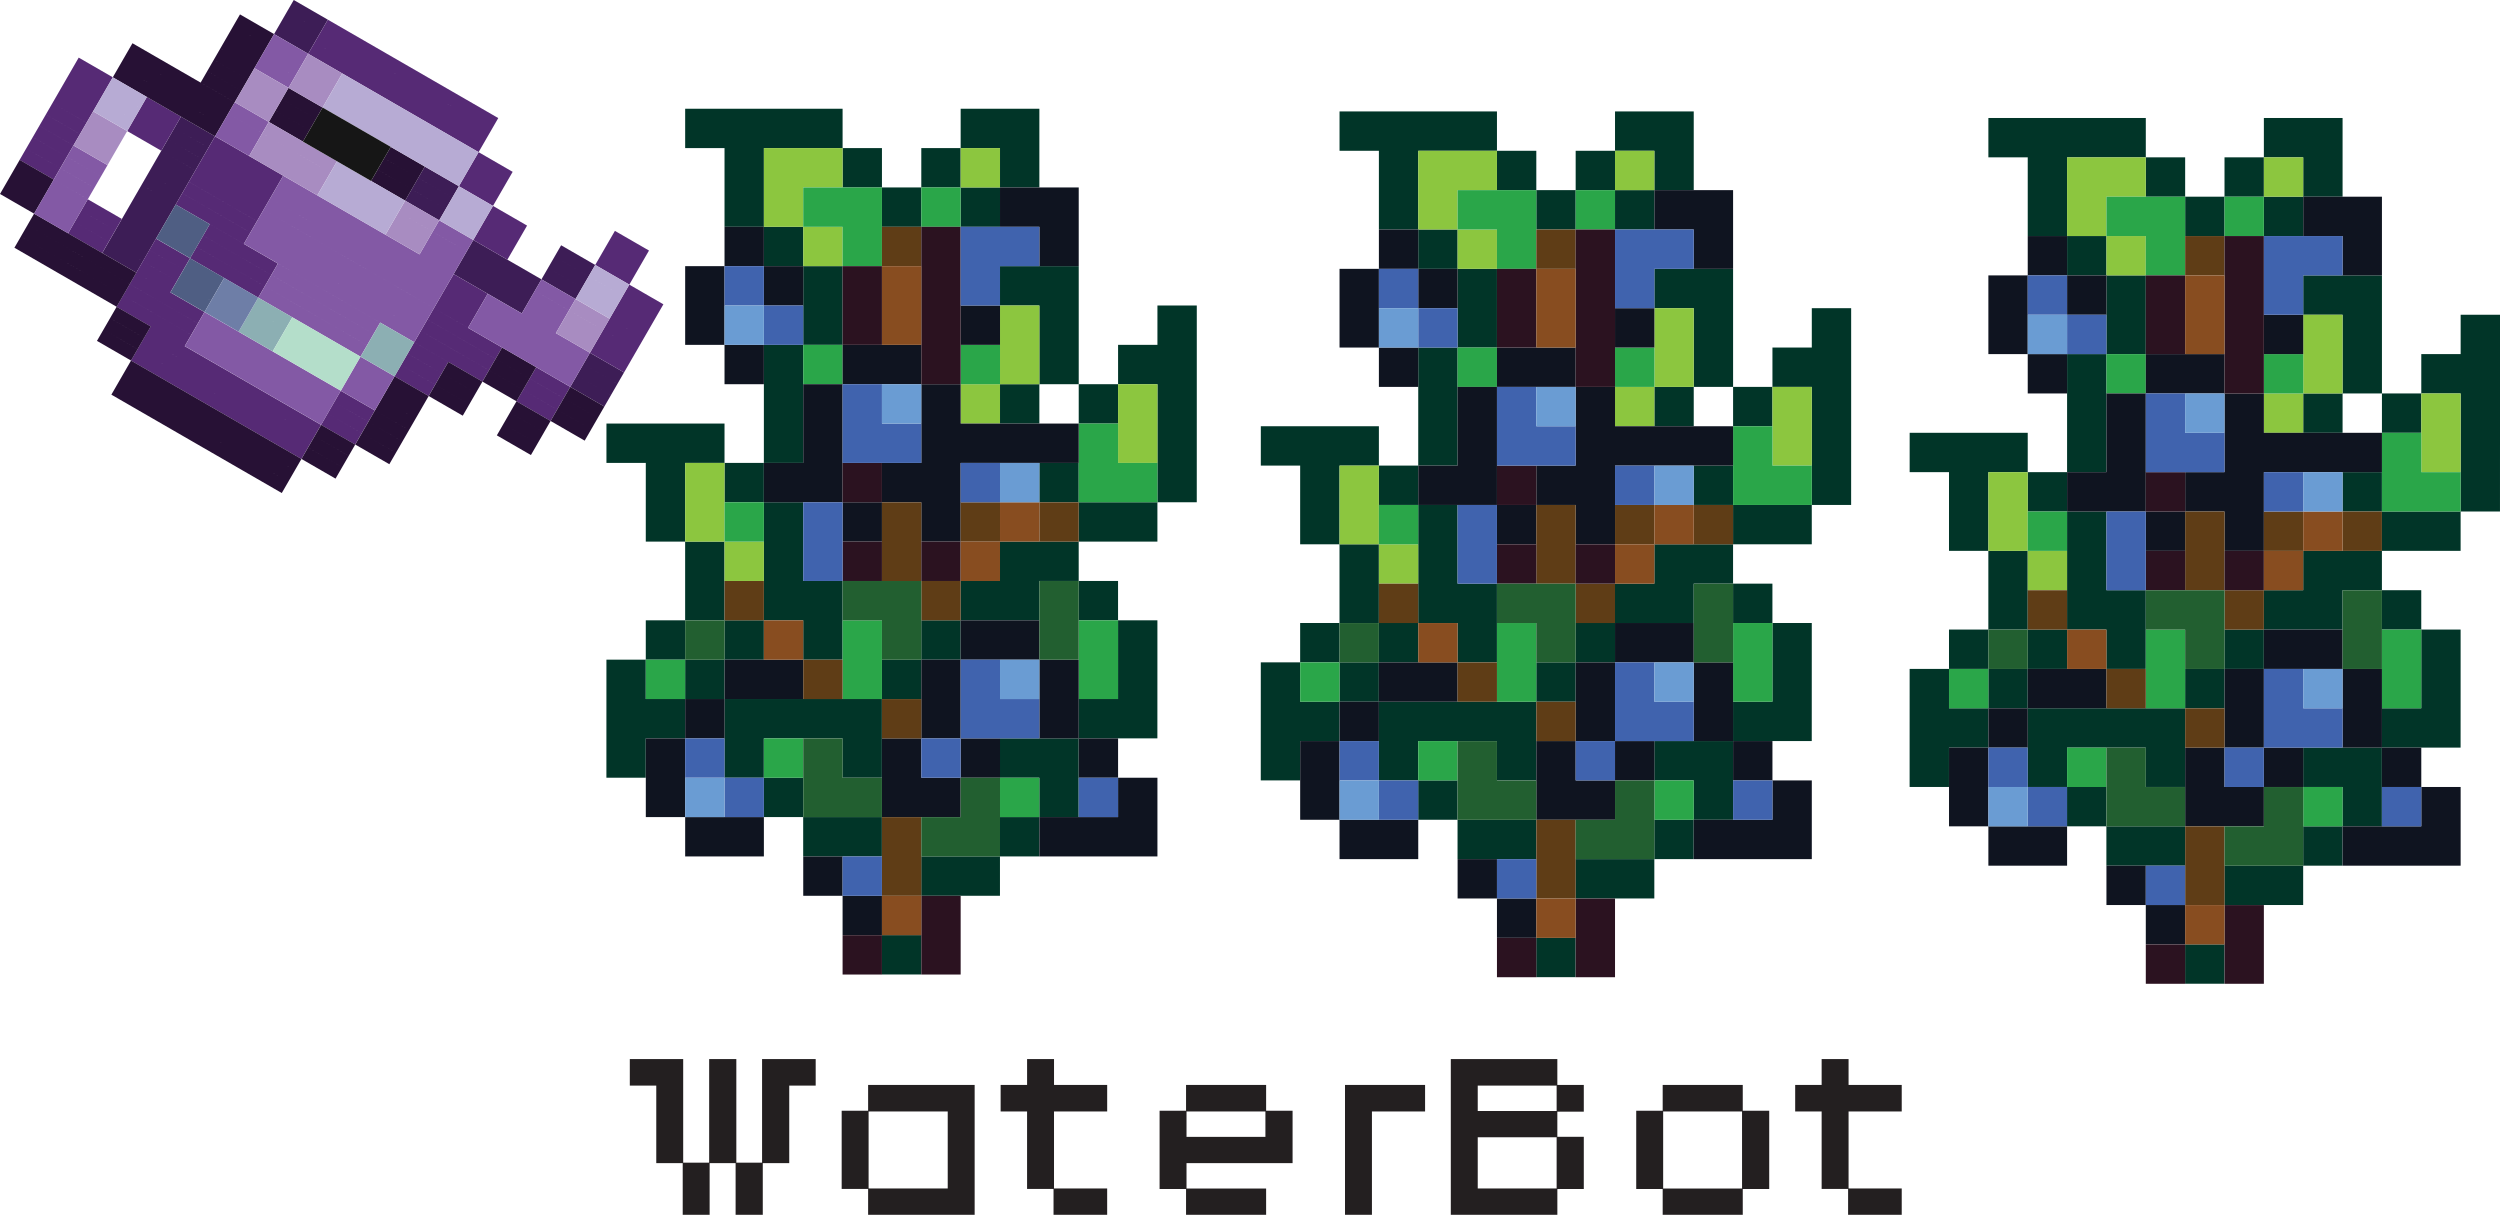 <svg xmlns="http://www.w3.org/2000/svg" viewBox="0 0 190.57 92.602"><defs><style>.a,.b,.c,.d,.e,.f,.g,.h,.i,.j,.l,.m,.n,.o,.p,.q,.r,.s,.t,.u,.v{fill:#010101;}.a{stroke:#013528;}.b{stroke:#8cc63f;}.c{stroke:#2aa649;}.d{stroke:#0f1420;}.e{stroke:#5f3d16;}.f{stroke:#2b1220;}.g{stroke:#4063ae;}.h{stroke:#884d20;}.i{stroke:#6a9cd3;}.j{stroke:#225f30;}.k{fill:#231f20;}.l{stroke:#3d1d56;}.m{stroke:#562a75;}.n{stroke:#271135;}.o{stroke:#8359a5;}.p{stroke:#a88cc1;}.q{stroke:#b7abd4;}.r{stroke:#161616;}.s{stroke:#4f5e83;}.t{stroke:#8cafb3;}.u{stroke:#6e7ea7;}.v{stroke:#b4deca;}</style></defs><path class="a" d="M68.624,26.757h12m9,0h6m-27,1h12m9,0h6m-27,1h12m9,0h6m-24,1h3m6,0h3m3,0h3m3,0h3m-24,1h3m6,0h3m3,0h3m3,0h3m-24,1h3m6,0h3m3,0h3m3,0h3m-24,1h3m9,0h3m3,0h3m-21,1h3m9,0h3m3,0h3m-21,1h3m9,0h3m3,0h3m-18,1h3m-3,1h3m-3,1h3m0,1h3m12,0h6m-21,1h3m12,0h6m-21,1h3m12,0h6m-21,1h3m15,0h3m6,0h3m-30,1h3m15,0h3m6,0h3m-30,1h3m15,0h3m6,0h3m-33,1h3m18,0h3m3,0h6m-33,1h3m18,0h3m3,0h6m-33,1h3m18,0h3m3,0h6m-33,1h3m15,0h3m3,0h3m3,0h3m-33,1h3m15,0h3m3,0h3m3,0h3m-33,1h3m15,0h3m3,0h3m3,0h3m-45,1h9m3,0h3m27,0h3m-45,1h9m3,0h3m27,0h3m-45,1h9m3,0h3m27,0h3m-42,1h3m3,0h3m21,0h3m6,0h3m-42,1h3m3,0h3m21,0h3m6,0h3m-42,1h3m3,0h3m21,0h3m6,0h3m-42,1h3m6,0h3m21,0h6m-39,1h3m6,0h3m21,0h6m-39,1h3m6,0h3m21,0h6m-36,1h3m3,0h3m15,0h6m-30,1h3m3,0h3m15,0h6m-30,1h3m3,0h3m15,0h6m-30,1h3m3,0h6m9,0h6m3,0h3m-33,1h3m3,0h6m9,0h6m3,0h3m-33,1h3m3,0h6m9,0h6m3,0h3m-36,1h3m3,0h3m3,0h3m6,0h3m12,0h3m-39,1h3m3,0h3m3,0h3m6,0h3m12,0h3m-39,1h3m3,0h3m3,0h3m6,0h3m12,0h3m-42,1h3m3,0h3m12,0h3m15,0h3m-42,1h3m3,0h3m12,0h3m15,0h3m-42,1h3m3,0h3m12,0h3m15,0h3m-42,1h6m3,0h12m15,0h6m-42,1h6m3,0h12m15,0h6m-42,1h6m3,0h12m15,0h6m-42,1h3m6,0h3m6,0h3m9,0h6m-36,1h3m6,0h3m6,0h3m9,0h6m-36,1h3m6,0h3m6,0h3m9,0h6m-24,1h3m18,0h3m-24,1h3m18,0h3m-24,1h3m18,0h3m-21,1h6m9,0h3m-18,1h6m9,0h3m-18,1h6m9,0h3m-9,1h6m-6,1h6m-6,1h6m-9,4h3m-3,1h3m-3,1h3" transform="translate(33.486 -17.763)"/><path class="b" d="M74.624,29.757h6m9,0h3m-18,1h6m9,0h3m-18,1h6m9,0h3m-18,1h3m-3,1h3m-3,1h3m0,1h3m-3,1h3m-3,1h3m12,4h3m-3,1h3m-3,1h3m-3,1h3m-3,1h3m-3,1h3m-6,1h3m9,0h3m-15,1h3m9,0h3m-15,1h3m9,0h3m-3,1h3m-3,1h3m-3,1h3m-36,1h3m-3,1h3m-3,1h3m-3,1h3m-3,1h3m-3,1h3m0,1h3m-3,1h3m-3,1h3" transform="translate(33.486 -17.763)"/><path class="c" d="M77.624,32.757h6m3,0h3m-12,1h6m3,0h3m-12,1h6m3,0h3m-9,1h3m-3,1h3m-3,1h3m-6,7h3m9,0h3m-15,1h3m9,0h3m-15,1h3m9,0h3m6,4h3m-3,1h3m-3,1h3m-3,1h6m-6,1h6m-6,1h6m-33,1h3m-3,1h3m-3,1h3m6,7h3m15,0h3m-21,1h3m15,0h3m-21,1h3m15,0h3m-36,1h3m12,0h3m15,0h3m-36,1h3m12,0h3m15,0h3m-36,1h3m12,0h3m15,0h3m-27,4h3m-3,1h3m-3,1h3m15,1h3m-3,1h3m-3,1h3" transform="translate(33.486 -17.763)"/><path class="d" d="M92.624,32.757h6m-6,1h6m-6,1h6m-27,1h3m21,0h3m-27,1h3m21,0h3m-27,1h3m21,0h3m-30,1h3m3,0h3m-9,1h3m3,0h3m-9,1h3m3,0h3m-9,1h3m18,0h3m-24,1h3m18,0h3m-24,1h3m18,0h3m-21,1h3m6,0h6m-15,1h3m6,0h6m-15,1h3m6,0h6m-9,1h3m6,0h3m-12,1h3m6,0h3m-12,1h3m6,0h3m-12,1h3m6,0h12m-21,1h3m6,0h12m-21,1h3m6,0h12m-24,1h6m3,0h6m-15,1h6m3,0h6m-15,1h6m3,0h6m-9,1h3m3,0h3m-9,1h3m3,0h3m-9,1h3m3,0h3m0,7h6m-6,1h6m-6,1h6m-24,1h6m9,0h3m6,0h3m-27,1h6m9,0h3m6,0h3m-27,1h6m9,0h3m6,0h3m-30,1h3m15,0h3m6,0h3m-30,1h3m15,0h3m6,0h3m-30,1h3m15,0h3m6,0h3m-33,1h3m15,0h3m3,0h3m6,0h3m-36,1h3m15,0h3m3,0h3m6,0h3m-36,1h3m15,0h3m3,0h3m6,0h3m-36,1h3m15,0h6m12,0h3m-39,1h3m15,0h6m12,0h3m-39,1h3m15,0h6m12,0h3m-36,1h6m21,0h9m-36,1h6m21,0h9m-36,1h6m21,0h9m-27,1h3m-3,1h3m-3,1h3m0,1h3m-3,1h3m-3,1h3" transform="translate(33.486 -17.763)"/><path class="e" d="M83.624,35.757h3m-3,1h3m-3,1h3m-3,19h3m3,0h3m3,0h3m-15,1h3m3,0h3m3,0h3m-15,1h3m3,0h3m3,0h3m-15,1h3m-3,1h3m-3,1h3m-15,1h3m12,0h3m-18,1h3m12,0h3m-18,1h3m12,0h3m-12,4h3m-3,1h3m-3,1h3m3,1h3m-3,1h3m-3,1h3m-3,7h3m-3,1h3m-3,1h3m-3,1h3m-3,1h3m-3,1h3" transform="translate(33.486 -17.763)"/><path class="f" d="M86.624,35.757h3m-3,1h3m-3,1h3m-9,1h3m3,0h3m-9,1h3m3,0h3m-9,1h3m3,0h3m-9,1h3m3,0h3m-9,1h3m3,0h3m-9,1h3m3,0h3m-3,1h3m-3,1h3m-3,1h3m-9,7h3m-3,1h3m-3,1h3m-3,4h3m3,0h3m-9,1h3m3,0h3m-9,1h3m3,0h3m-3,25h3m-3,1h3m-3,1h3m-9,1h3m3,0h3m-9,1h3m3,0h3m-9,1h3m3,0h3" transform="translate(33.486 -17.763)"/><path class="g" d="M89.624,35.757h6m-6,1h6m-6,1h6m-24,1h3m15,0h3m-21,1h3m15,0h3m-21,1h3m15,0h3m-18,1h3m-3,1h3m-3,1h3m3,4h3m-3,1h3m-3,1h3m-3,1h6m-6,1h6m-6,1h6m3,1h3m-3,1h3m-3,1h3m-15,1h3m-3,1h3m-3,1h3m-3,1h3m-3,1h3m-3,1h3m9,7h3m-3,1h3m-3,1h3m-3,1h6m-6,1h6m-6,1h6m-27,1h3m15,0h3m-21,1h3m15,0h3m-21,1h3m15,0h3m-18,1h3m24,0h3m-30,1h3m24,0h3m-30,1h3m24,0h3m-21,4h3m-3,1h3m-3,1h3" transform="translate(33.486 -17.763)"/><path class="h" d="M83.624,38.757h3m-3,1h3m-3,1h3m-3,1h3m-3,1h3m-3,1h3m6,13h3m-3,1h3m-3,1h3m-6,1h3m-3,1h3m-3,1h3m-18,4h3m-3,1h3m-3,1h3m6,19h3m-3,1h3m-3,1h3" transform="translate(33.486 -17.763)"/><path class="i" d="M71.624,41.757h3m-3,1h3m-3,1h3m9,4h3m-3,1h3m-3,1h3m6,4h3m-3,1h3m-3,1h3m-3,13h3m-3,1h3m-3,1h3m-27,7h3m-3,1h3m-3,1h3" transform="translate(33.486 -17.763)"/><path class="j" d="M80.624,62.757h6m9,0h3m-18,1h6m9,0h3m-18,1h6m9,0h3m-30,1h3m12,0h3m9,0h3m-30,1h3m12,0h3m9,0h3m-30,1h3m12,0h3m9,0h3m-21,7h3m-3,1h3m-3,1h3m-3,1h6m6,0h3m-15,1h6m6,0h3m-15,1h6m6,0h3m-6,1h6m-6,1h6m-6,1h6" transform="translate(33.486 -17.763)"/><path class="a" d="M18.743,26.552h12m9,0h6m-27,1h12m9,0h6m-27,1h12m9,0h6m-24,1h3m6,0h3m3,0h3m3,0h3m-24,1h3m6,0h3m3,0h3m3,0h3m-24,1h3m6,0h3m3,0h3m3,0h3m-24,1h3m9,0h3m3,0h3m-21,1h3m9,0h3m3,0h3m-21,1h3m9,0h3m3,0h3m-18,1h3m-3,1h3m-3,1h3m0,1h3m12,0h6m-21,1h3m12,0h6m-21,1h3m12,0h6m-21,1h3m15,0h3m6,0h3m-30,1h3m15,0h3m6,0h3m-30,1h3m15,0h3m6,0h3m-33,1h3m18,0h3m3,0h6m-33,1h3m18,0h3m3,0h6m-33,1h3m18,0h3m3,0h6m-33,1h3m15,0h3m3,0h3m3,0h3m-33,1h3m15,0h3m3,0h3m3,0h3m-33,1h3m15,0h3m3,0h3m3,0h3m-45,1h9m3,0h3m27,0h3m-45,1h9m3,0h3m27,0h3m-45,1h9m3,0h3m27,0h3m-42,1h3m3,0h3m21,0h3m6,0h3m-42,1h3m3,0h3m21,0h3m6,0h3m-42,1h3m3,0h3m21,0h3m6,0h3m-42,1h3m6,0h3m21,0h6m-39,1h3m6,0h3m21,0h6m-39,1h3m6,0h3m21,0h6m-36,1h3m3,0h3m15,0h6m-30,1h3m3,0h3m15,0h6m-30,1h3m3,0h3m15,0h6m-30,1h3m3,0h6m9,0h6m3,0h3m-33,1h3m3,0h6m9,0h6m3,0h3m-33,1h3m3,0h6m9,0h6m3,0h3m-36,1h3m3,0h3m3,0h3m6,0h3m12,0h3m-39,1h3m3,0h3m3,0h3m6,0h3m12,0h3m-39,1h3m3,0h3m3,0h3m6,0h3m12,0h3m-42,1h3m3,0h3m12,0h3m15,0h3m-42,1h3m3,0h3m12,0h3m15,0h3m-42,1h3m3,0h3m12,0h3m15,0h3m-42,1h6m3,0h12m15,0h6m-42,1h6m3,0h12m15,0h6m-42,1h6m3,0h12m15,0h6m-42,1h3m6,0h3m6,0h3m9,0h6m-36,1h3m6,0h3m6,0h3m9,0h6m-36,1h3m6,0h3m6,0h3m9,0h6m-24,1h3m18,0h3m-24,1h3m18,0h3m-24,1h3m18,0h3m-21,1h6m9,0h3m-18,1h6m9,0h3m-18,1h6m9,0h3m-9,1h6m-6,1h6m-6,1h6m-9,4h3m-3,1h3m-3,1h3" transform="translate(33.486 -17.763)"/><path class="b" d="M24.743,29.552h6m9,0h3m-18,1h6m9,0h3m-18,1h6m9,0h3m-18,1h3m-3,1h3m-3,1h3m0,1h3m-3,1h3m-3,1h3m12,4h3m-3,1h3m-3,1h3m-3,1h3m-3,1h3m-3,1h3m-6,1h3m9,0h3m-15,1h3m9,0h3m-15,1h3m9,0h3m-3,1h3m-3,1h3m-3,1h3m-36,1h3m-3,1h3m-3,1h3m-3,1h3m-3,1h3m-3,1h3m0,1h3m-3,1h3m-3,1h3" transform="translate(33.486 -17.763)"/><path class="c" d="M27.743,32.552h6m3,0h3m-12,1h6m3,0h3m-12,1h6m3,0h3m-9,1h3m-3,1h3m-3,1h3m-6,7h3m9,0h3m-15,1h3m9,0h3m-15,1h3m9,0h3m6,4h3m-3,1h3m-3,1h3m-3,1h6m-6,1h6m-6,1h6m-33,1h3m-3,1h3m-3,1h3m6,7h3m15,0h3m-21,1h3m15,0h3m-21,1h3m15,0h3m-36,1h3m12,0h3m15,0h3m-36,1h3m12,0h3m15,0h3m-36,1h3m12,0h3m15,0h3m-27,4h3m-3,1h3m-3,1h3m15,1h3m-3,1h3m-3,1h3" transform="translate(33.486 -17.763)"/><path class="d" d="M42.743,32.552h6m-6,1h6m-6,1h6m-27,1h3m21,0h3m-27,1h3m21,0h3m-27,1h3m21,0h3m-30,1h3m3,0h3m-9,1h3m3,0h3m-9,1h3m3,0h3m-9,1h3m18,0h3m-24,1h3m18,0h3m-24,1h3m18,0h3m-21,1h3m6,0h6m-15,1h3m6,0h6m-15,1h3m6,0h6m-9,1h3m6,0h3m-12,1h3m6,0h3m-12,1h3m6,0h3m-12,1h3m6,0h12m-21,1h3m6,0h12m-21,1h3m6,0h12m-24,1h6m3,0h6m-15,1h6m3,0h6m-15,1h6m3,0h6m-9,1h3m3,0h3m-9,1h3m3,0h3m-9,1h3m3,0h3m0,7h6m-6,1h6m-6,1h6m-24,1h6m9,0h3m6,0h3m-27,1h6m9,0h3m6,0h3m-27,1h6m9,0h3m6,0h3m-30,1h3m15,0h3m6,0h3m-30,1h3m15,0h3m6,0h3m-30,1h3m15,0h3m6,0h3m-33,1h3m15,0h3m3,0h3m6,0h3m-36,1h3m15,0h3m3,0h3m6,0h3m-36,1h3m15,0h3m3,0h3m6,0h3m-36,1h3m15,0h6m12,0h3m-39,1h3m15,0h6m12,0h3m-39,1h3m15,0h6m12,0h3m-36,1h6m21,0h9m-36,1h6m21,0h9m-36,1h6m21,0h9m-27,1h3m-3,1h3m-3,1h3m0,1h3m-3,1h3m-3,1h3" transform="translate(33.486 -17.763)"/><path class="e" d="M33.743,35.552h3m-3,1h3m-3,1h3m-3,19h3m3,0h3m3,0h3m-15,1h3m3,0h3m3,0h3m-15,1h3m3,0h3m3,0h3m-15,1h3m-3,1h3m-3,1h3m-15,1h3m12,0h3m-18,1h3m12,0h3m-18,1h3m12,0h3m-12,4h3m-3,1h3m-3,1h3m3,1h3m-3,1h3m-3,1h3m-3,7h3m-3,1h3m-3,1h3m-3,1h3m-3,1h3m-3,1h3" transform="translate(33.486 -17.763)"/><path class="f" d="M36.743,35.552h3m-3,1h3m-3,1h3m-9,1h3m3,0h3m-9,1h3m3,0h3m-9,1h3m3,0h3m-9,1h3m3,0h3m-9,1h3m3,0h3m-9,1h3m3,0h3m-3,1h3m-3,1h3m-3,1h3m-9,7h3m-3,1h3m-3,1h3m-3,4h3m3,0h3m-9,1h3m3,0h3m-9,1h3m3,0h3m-3,25h3m-3,1h3m-3,1h3m-9,1h3m3,0h3m-9,1h3m3,0h3m-9,1h3m3,0h3" transform="translate(33.486 -17.763)"/><path class="g" d="M39.743,35.552h6m-6,1h6m-6,1h6m-24,1h3m15,0h3m-21,1h3m15,0h3m-21,1h3m15,0h3m-18,1h3m-3,1h3m-3,1h3m3,4h3m-3,1h3m-3,1h3m-3,1h6m-6,1h6m-6,1h6m3,1h3m-3,1h3m-3,1h3m-15,1h3m-3,1h3m-3,1h3m-3,1h3m-3,1h3m-3,1h3m9,7h3m-3,1h3m-3,1h3m-3,1h6m-6,1h6m-6,1h6m-27,1h3m15,0h3m-21,1h3m15,0h3m-21,1h3m15,0h3m-18,1h3m24,0h3m-30,1h3m24,0h3m-30,1h3m24,0h3m-21,4h3m-3,1h3m-3,1h3" transform="translate(33.486 -17.763)"/><path class="h" d="M33.743,38.552h3m-3,1h3m-3,1h3m-3,1h3m-3,1h3m-3,1h3m6,13h3m-3,1h3m-3,1h3m-6,1h3m-3,1h3m-3,1h3m-18,4h3m-3,1h3m-3,1h3m6,19h3m-3,1h3m-3,1h3" transform="translate(33.486 -17.763)"/><path class="i" d="M21.743,41.552h3m-3,1h3m-3,1h3m9,4h3m-3,1h3m-3,1h3m6,4h3m-3,1h3m-3,1h3m-3,13h3m-3,1h3m-3,1h3m-27,7h3m-3,1h3m-3,1h3" transform="translate(33.486 -17.763)"/><path class="j" d="M30.743,62.552h6m9,0h3m-18,1h6m9,0h3m-18,1h6m9,0h3m-30,1h3m12,0h3m9,0h3m-30,1h3m12,0h3m9,0h3m-30,1h3m12,0h3m9,0h3m-21,7h3m-3,1h3m-3,1h3m-3,1h6m6,0h3m-15,1h6m6,0h3m-15,1h6m6,0h3m-6,1h6m-6,1h6m-6,1h6" transform="translate(33.486 -17.763)"/><path class="a" d="M118.084,27.257h12m9,0h6m-27,1h12m9,0h6m-27,1h12m9,0h6m-24,1h3m6,0h3m3,0h3m3,0h3m-24,1h3m6,0h3m3,0h3m3,0h3m-24,1h3m6,0h3m3,0h3m3,0h3m-24,1h3m9,0h3m3,0h3m-21,1h3m9,0h3m3,0h3m-21,1h3m9,0h3m3,0h3m-18,1h3m-3,1h3m-3,1h3m0,1h3m12,0h6m-21,1h3m12,0h6m-21,1h3m12,0h6m-21,1h3m15,0h3m6,0h3m-30,1h3m15,0h3m6,0h3m-30,1h3m15,0h3m6,0h3m-33,1h3m18,0h3m3,0h6m-33,1h3m18,0h3m3,0h6m-33,1h3m18,0h3m3,0h6m-33,1h3m15,0h3m3,0h3m3,0h3m-33,1h3m15,0h3m3,0h3m3,0h3m-33,1h3m15,0h3m3,0h3m3,0h3m-45,1h9m3,0h3m27,0h3m-45,1h9m3,0h3m27,0h3m-45,1h9m3,0h3m27,0h3m-42,1h3m3,0h3m21,0h3m6,0h3m-42,1h3m3,0h3m21,0h3m6,0h3m-42,1h3m3,0h3m21,0h3m6,0h3m-42,1h3m6,0h3m21,0h6m-39,1h3m6,0h3m21,0h6m-39,1h3m6,0h3m21,0h6m-36,1h3m3,0h3m15,0h6m-30,1h3m3,0h3m15,0h6m-30,1h3m3,0h3m15,0h6m-30,1h3m3,0h6m9,0h6m3,0h3m-33,1h3m3,0h6m9,0h6m3,0h3m-33,1h3m3,0h6m9,0h6m3,0h3m-36,1h3m3,0h3m3,0h3m6,0h3m12,0h3m-39,1h3m3,0h3m3,0h3m6,0h3m12,0h3m-39,1h3m3,0h3m3,0h3m6,0h3m12,0h3m-42,1h3m3,0h3m12,0h3m15,0h3m-42,1h3m3,0h3m12,0h3m15,0h3m-42,1h3m3,0h3m12,0h3m15,0h3m-42,1h6m3,0h12m15,0h6m-42,1h6m3,0h12m15,0h6m-42,1h6m3,0h12m15,0h6m-42,1h3m6,0h3m6,0h3m9,0h6m-36,1h3m6,0h3m6,0h3m9,0h6m-36,1h3m6,0h3m6,0h3m9,0h6m-24,1h3m18,0h3m-24,1h3m18,0h3m-24,1h3m18,0h3m-21,1h6m9,0h3m-18,1h6m9,0h3m-18,1h6m9,0h3m-9,1h6m-6,1h6m-6,1h6m-9,4h3m-3,1h3m-3,1h3" transform="translate(33.486 -17.763)"/><path class="b" d="M124.084,30.257h6m9,0h3m-18,1h6m9,0h3m-18,1h6m9,0h3m-18,1h3m-3,1h3m-3,1h3m0,1h3m-3,1h3m-3,1h3m12,4h3m-3,1h3m-3,1h3m-3,1h3m-3,1h3m-3,1h3m-6,1h3m9,0h3m-15,1h3m9,0h3m-15,1h3m9,0h3m-3,1h3m-3,1h3m-3,1h3m-36,1h3m-3,1h3m-3,1h3m-3,1h3m-3,1h3m-3,1h3m0,1h3m-3,1h3m-3,1h3" transform="translate(33.486 -17.763)"/><path class="c" d="M127.084,33.257h6m3,0h3m-12,1h6m3,0h3m-12,1h6m3,0h3m-9,1h3m-3,1h3m-3,1h3m-6,7h3m9,0h3m-15,1h3m9,0h3m-15,1h3m9,0h3m6,4h3m-3,1h3m-3,1h3m-3,1h6m-6,1h6m-6,1h6m-33,1h3m-3,1h3m-3,1h3m6,7h3m15,0h3m-21,1h3m15,0h3m-21,1h3m15,0h3m-36,1h3m12,0h3m15,0h3m-36,1h3m12,0h3m15,0h3m-36,1h3m12,0h3m15,0h3m-27,4h3m-3,1h3m-3,1h3m15,1h3m-3,1h3m-3,1h3" transform="translate(33.486 -17.763)"/><path class="d" d="M142.084,33.257h6m-6,1h6m-6,1h6m-27,1h3m21,0h3m-27,1h3m21,0h3m-27,1h3m21,0h3m-30,1h3m3,0h3m-9,1h3m3,0h3m-9,1h3m3,0h3m-9,1h3m18,0h3m-24,1h3m18,0h3m-24,1h3m18,0h3m-21,1h3m6,0h6m-15,1h3m6,0h6m-15,1h3m6,0h6m-9,1h3m6,0h3m-12,1h3m6,0h3m-12,1h3m6,0h3m-12,1h3m6,0h12m-21,1h3m6,0h12m-21,1h3m6,0h12m-24,1h6m3,0h6m-15,1h6m3,0h6m-15,1h6m3,0h6m-9,1h3m3,0h3m-9,1h3m3,0h3m-9,1h3m3,0h3m0,7h6m-6,1h6m-6,1h6m-24,1h6m9,0h3m6,0h3m-27,1h6m9,0h3m6,0h3m-27,1h6m9,0h3m6,0h3m-30,1h3m15,0h3m6,0h3m-30,1h3m15,0h3m6,0h3m-30,1h3m15,0h3m6,0h3m-33,1h3m15,0h3m3,0h3m6,0h3m-36,1h3m15,0h3m3,0h3m6,0h3m-36,1h3m15,0h3m3,0h3m6,0h3m-36,1h3m15,0h6m12,0h3m-39,1h3m15,0h6m12,0h3m-39,1h3m15,0h6m12,0h3m-36,1h6m21,0h9m-36,1h6m21,0h9m-36,1h6m21,0h9m-27,1h3m-3,1h3m-3,1h3m0,1h3m-3,1h3m-3,1h3" transform="translate(33.486 -17.763)"/><path class="e" d="M133.084,36.257h3m-3,1h3m-3,1h3m-3,19h3m3,0h3m3,0h3m-15,1h3m3,0h3m3,0h3m-15,1h3m3,0h3m3,0h3m-15,1h3m-3,1h3m-3,1h3m-15,1h3m12,0h3m-18,1h3m12,0h3m-18,1h3m12,0h3m-12,4h3m-3,1h3m-3,1h3m3,1h3m-3,1h3m-3,1h3m-3,7h3m-3,1h3m-3,1h3m-3,1h3m-3,1h3m-3,1h3" transform="translate(33.486 -17.763)"/><path class="f" d="M136.084,36.257h3m-3,1h3m-3,1h3m-9,1h3m3,0h3m-9,1h3m3,0h3m-9,1h3m3,0h3m-9,1h3m3,0h3m-9,1h3m3,0h3m-9,1h3m3,0h3m-3,1h3m-3,1h3m-3,1h3m-9,7h3m-3,1h3m-3,1h3m-3,4h3m3,0h3m-9,1h3m3,0h3m-9,1h3m3,0h3m-3,25h3m-3,1h3m-3,1h3m-9,1h3m3,0h3m-9,1h3m3,0h3m-9,1h3m3,0h3" transform="translate(33.486 -17.763)"/><path class="g" d="M139.084,36.257h6m-6,1h6m-6,1h6m-24,1h3m15,0h3m-21,1h3m15,0h3m-21,1h3m15,0h3m-18,1h3m-3,1h3m-3,1h3m3,4h3m-3,1h3m-3,1h3m-3,1h6m-6,1h6m-6,1h6m3,1h3m-3,1h3m-3,1h3m-15,1h3m-3,1h3m-3,1h3m-3,1h3m-3,1h3m-3,1h3m9,7h3m-3,1h3m-3,1h3m-3,1h6m-6,1h6m-6,1h6m-27,1h3m15,0h3m-21,1h3m15,0h3m-21,1h3m15,0h3m-18,1h3m24,0h3m-30,1h3m24,0h3m-30,1h3m24,0h3m-21,4h3m-3,1h3m-3,1h3" transform="translate(33.486 -17.763)"/><path class="h" d="M133.084,39.257h3m-3,1h3m-3,1h3m-3,1h3m-3,1h3m-3,1h3m6,13h3m-3,1h3m-3,1h3m-6,1h3m-3,1h3m-3,1h3m-18,4h3m-3,1h3m-3,1h3m6,19h3m-3,1h3m-3,1h3" transform="translate(33.486 -17.763)"/><path class="i" d="M121.084,42.257h3m-3,1h3m-3,1h3m9,4h3m-3,1h3m-3,1h3m6,4h3m-3,1h3m-3,1h3m-3,13h3m-3,1h3m-3,1h3m-27,7h3m-3,1h3m-3,1h3" transform="translate(33.486 -17.763)"/><path class="j" d="M130.084,63.257h6m9,0h3m-18,1h6m9,0h3m-18,1h6m9,0h3m-30,1h3m12,0h3m9,0h3m-30,1h3m12,0h3m9,0h3m-30,1h3m12,0h3m9,0h3m-21,7h3m-3,1h3m-3,1h3m-3,1h6m6,0h3m-15,1h6m6,0h3m-15,1h6m6,0h3m-6,1h6m-6,1h6m-6,1h6" transform="translate(33.486 -17.763)"/><path class="k" d="M26.676,100.518v5.908h-2.017v3.938h-2.071v-3.938h-1.98v3.938H18.556v-3.938H16.54v-5.908H14.523V98.495h4.069v7.896h1.98v-7.896h2.071v7.896h1.962v-7.896h4.087v2.022Z" transform="translate(33.486 -17.763)"/><path class="k" d="M32.689,110.364v-1.969H30.673v-5.962h2.016v-1.969h8.121v9.899Zm6.068-7.877H32.726v5.872h6.031Z" transform="translate(33.486 -17.763)"/><path class="k" d="M46.823,110.364v-1.969h-2.017V102.487H42.79v-2.022h2.017V98.495h2.053v1.97h4.052v2.022H46.859v5.872h4.052v2.005Z" transform="translate(33.486 -17.763)"/><path class="k" d="M56.96,106.426v1.934h6.068v2.005H56.924v-1.969h-2.017v-5.962h2.017v-1.969h6.104v1.969h2.017v3.992Zm6.014-3.938H56.96v1.934h6.014Z" transform="translate(33.486 -17.763)"/><path class="k" d="M71.094,102.487v7.877H69.041v-9.899h6.104v2.022Z" transform="translate(33.486 -17.763)"/><path class="k" d="M85.228,108.396v1.969H77.106V98.495h8.121v1.97h2.017v2.04h-2.017v1.916h2.017v3.975Zm-.055-7.878H79.159v1.934h6.014Zm0,3.938H79.159v3.903h6.014Z" transform="translate(33.486 -17.763)"/><path class="k" d="M99.361,108.396v1.969H93.257v-1.969H91.24v-5.962h2.017v-1.969h6.104v1.969h2.017v5.962Zm-.055-5.908H93.293v5.872h6.014Z" transform="translate(33.486 -17.763)"/><path class="k" d="M107.391,110.364v-1.969H105.374V102.487h-2.017v-2.022h2.017V98.495h2.053v1.97h4.052v2.022h-4.052v5.872h4.052v2.005Z" transform="translate(33.486 -17.763)"/><path class="l" d="M-11.344,18.196l2.598,1.5m-3.098-.634,2.598,1.5m-3.098-.634,2.598,1.5m8.392,9.464,2.598,1.5m7.794,4.5,2.598,1.5m-13.49-6.634,2.598,1.5m7.794,4.5,2.598,1.5m-13.49-6.634,2.598,1.5m7.794,4.5,2.598,1.5M2.343,36.49l5.196,3M1.843,37.356l5.196,3M1.343,38.222l5.196,3M-19.942,27.088l2.598,1.5m28.579,16.5,2.598,1.5m-34.275-18.634,2.598,1.5m28.579,16.5,2.598,1.5m-34.275-18.634,2.598,1.5m28.579,16.5,2.598,1.5m-34.275-18.634,2.598,1.5m-3.098-.634,2.598,1.5m-3.098-.634,2.598,1.5m-3.098-.634,2.598,1.5m-3.098-.634,2.598,1.5m-3.098-.634,2.598,1.5m-3.098-.634,2.598,1.5m-3.098-.634,2.598,1.5m-3.098-.634,2.598,1.5" transform="translate(33.486 -17.763)"/><path class="m" d="M-8.745,19.696l12.99,7.5m-13.49-6.634,12.99,7.5m-13.49-6.634,12.99,7.5m-.5.866,2.598,1.5m7.794,4.5,2.598,1.5M2.245,30.66l2.598,1.5m7.794,4.5,2.598,1.5M1.745,31.526l2.598,1.5m7.794,4.5,2.598,1.5M3.843,33.892l2.598,1.5m7.794,4.5,2.598,1.5M3.343,34.758l2.598,1.5m7.794,4.5,2.598,1.5M2.843,35.624l2.598,1.5m7.794,4.5,2.598,1.5m-3.098-.634,2.598,1.5m-3.098-.634,2.598,1.5m-3.098-.634,2.598,1.5M-27.736,22.588l2.598,1.5m2.598,1.5,2.598,1.5m2.598,1.5,5.196,3M.843,39.088l2.598,1.5M-28.236,23.454l2.598,1.5m2.598,1.5,2.598,1.5m2.598,1.5,5.196,3M.343,39.954l2.598,1.5M-28.736,24.32l2.598,1.5m2.598,1.5,2.598,1.5m2.598,1.5,5.196,3M-.157,40.82l2.598,1.5m-31.677-17.134,2.598,1.5m7.794,4.5,5.196,3m12.99,7.5,5.196,3m2.598,1.5,2.598,1.5m-39.471-21.634,2.598,1.5m7.794,4.5,5.196,3m12.99,7.5,5.196,3m2.598,1.5,2.598,1.5m-39.471-21.634,2.598,1.5m7.794,4.5,5.196,3m12.99,7.5,5.196,3m2.598,1.5,2.598,1.5m-39.471-21.634,2.598,1.5m10.392,6,5.196,3m10.392,6,2.598,1.5m-31.677-17.134,2.598,1.5m10.392,6,5.196,3m10.392,6,2.598,1.5m-31.677-17.134,2.598,1.5m10.392,6,5.196,3m10.392,6,2.598,1.5m-26.481-14.134,2.598,1.5m2.598,1.5,2.598,1.5m-8.294-3.634,2.598,1.5m2.598,1.5,2.598,1.5m-8.294-3.634,2.598,1.5m2.598,1.5,2.598,1.5m-3.098-.634,5.196,3m10.392,6,2.598,1.5m-18.687-9.634,5.196,3m10.392,6,2.598,1.5m-18.687-9.634,5.196,3m10.392,6,2.598,1.5m-16.088-8.134,12.99,7.5m-13.49-6.634,12.99,7.5m-13.49-6.634,12.99,7.5" transform="translate(33.486 -17.763)"/><path class="n" d="M-15.442,19.294l2.598,1.5m-3.098-.634,2.598,1.5m-3.098-.634,2.598,1.5m-3.098-.634,2.598,1.5m2.598,1.5,2.598,1.5m5.196,3,2.598,1.5m-16.088-8.134,2.598,1.5m2.598,1.5,2.598,1.5m5.196,3,2.598,1.5m-16.088-8.134,2.598,1.5m2.598,1.5,2.598,1.5m5.196,3,2.598,1.5m-21.285-11.134,7.794,4.5m-8.294-3.634,7.794,4.5m-8.294-3.634,7.794,4.5M4.539,44.686l2.598,1.5m2.598,1.5,2.598,1.5m-8.294-3.634,2.598,1.5m2.598,1.5,2.598,1.5m-8.294-3.634,2.598,1.5m2.598,1.5,2.598,1.5M.441,45.784l2.598,1.5m2.598,1.5,2.598,1.5m-8.294-3.634,2.598,1.5m2.598,1.5,2.598,1.5m-8.294-3.634,2.598,1.5m2.598,1.5,2.598,1.5m-39.471-21.634,2.598,1.5m25.981,15,2.598,1.5m-31.677-17.134,2.598,1.5m25.981,15,2.598,1.5m-31.677-17.134,2.598,1.5m25.981,15,2.598,1.5m-29.079-15.634,7.794,4.5m18.187,10.5,2.598,1.5m-29.079-15.634,7.794,4.5m18.187,10.5,2.598,1.5m-29.079-15.634,7.794,4.5m18.187,10.5,2.598,1.5m-21.285-11.134,2.598,1.5m12.99,7.5,2.598,1.5m-18.687-9.634,2.598,1.5m12.99,7.5,2.598,1.5m-18.687-9.634,2.598,1.5m12.99,7.5,2.598,1.5m-16.088-8.134,12.99,7.5m-13.49-6.634,12.99,7.5m-13.49-6.634,12.99,7.5" transform="translate(33.486 -17.763)"/><path class="o" d="M-12.844,20.794l2.598,1.5m-3.098-.634,2.598,1.5m-3.098-.634,2.598,1.5m-4.598,1.964,2.598,1.5m12.99,7.5,2.598,1.5m5.196,3,2.598,1.5m-26.481-14.134,2.598,1.5m12.99,7.5,2.598,1.5m5.196,3,2.598,1.5M-16.843,27.722l2.598,1.5m12.99,7.5,2.598,1.5m5.196,3,2.598,1.5M-12.147,31.588.843,39.088m2.598,1.5,7.794,4.5M-12.647,32.454.343,39.954m2.598,1.5,7.794,4.5M-13.147,33.32-.157,40.82m2.598,1.5,7.794,4.5m-23.883-12.634,12.99,7.5m-13.49-6.634,12.99,7.5m-13.49-6.634,12.99,7.5m-26.481-14.134,2.598,1.5m12.99,7.5,7.794,4.5m-23.883-12.634,2.598,1.5m12.99,7.5,7.794,4.5m-23.883-12.634,2.598,1.5m12.99,7.5,7.794,4.5m-23.883-12.634,2.598,1.5m20.785,12,2.598,1.5m-26.481-14.134,2.598,1.5m20.785,12,2.598,1.5m-26.481-14.134,2.598,1.5m20.785,12,2.598,1.5m-13.49-6.634,10.392,6m-10.892-5.134,10.392,6m-10.892-5.134,10.392,6" transform="translate(33.486 -17.763)"/><path class="p" d="M-10.245,22.294l2.598,1.5m-3.098-.634,2.598,1.5m-3.098-.634,2.598,1.5m-5.696-2.134,2.598,1.5m-3.098-.634,2.598,1.5m-3.098-.634,2.598,1.5m-.5.866,5.196,3m5.196,3,2.598,1.5m10.392,6,2.598,1.5m-26.481-14.134,5.196,3m5.196,3,2.598,1.5m10.392,6,2.598,1.5M-14.245,29.222l5.196,3m5.196,3,2.598,1.5m10.392,6,2.598,1.5m-38.373-17.536,2.598,1.5m-3.098-.634,2.598,1.5m-3.098-.634,2.598,1.5" transform="translate(33.486 -17.763)"/><path class="q" d="M-7.647,23.794l10.392,6m-10.892-5.134,10.392,6m-10.892-5.134,10.392,6m-.5.866,2.598,1.5m7.794,4.5,2.598,1.5M.745,33.258l2.598,1.5m7.794,4.5,2.598,1.5M.245,34.124l2.598,1.5m7.794,4.5,2.598,1.5m-21.285-11.134,5.196,3m-5.696-2.134,5.196,3m-5.696-2.134,5.196,3M-25.138,24.088l2.598,1.5m-3.098-.634,2.598,1.5m-3.098-.634,2.598,1.5" transform="translate(33.486 -17.763)"/><path class="r" d="M-9.147,26.392l5.196,3m-5.696-2.134,5.196,3m-5.696-2.134,5.196,3" transform="translate(33.486 -17.763)"/><path class="s" d="M-20.343,33.784l2.598,1.5m-3.098-.634,2.598,1.5m-3.098-.634,2.598,1.5m-.5.866,2.598,1.5m-3.098-.634,2.598,1.5m-3.098-.634,2.598,1.5" transform="translate(33.486 -17.763)"/><path class="t" d="M-4.755,42.784l2.598,1.5m-3.098-.634,2.598,1.5m-3.098-.634,2.598,1.5m-10.892-5.134,2.598,1.5m-3.098-.634,2.598,1.5m-3.098-.634,2.598,1.5" transform="translate(33.486 -17.763)"/><path class="u" d="M-16.647,39.382l2.598,1.5m-3.098-.634,2.598,1.5m-3.098-.634,2.598,1.5" transform="translate(33.486 -17.763)"/><path class="v" d="M-11.451,42.382l5.196,3m-5.696-2.134,5.196,3m-5.696-2.134,5.196,3" transform="translate(33.486 -17.763)"/></svg>